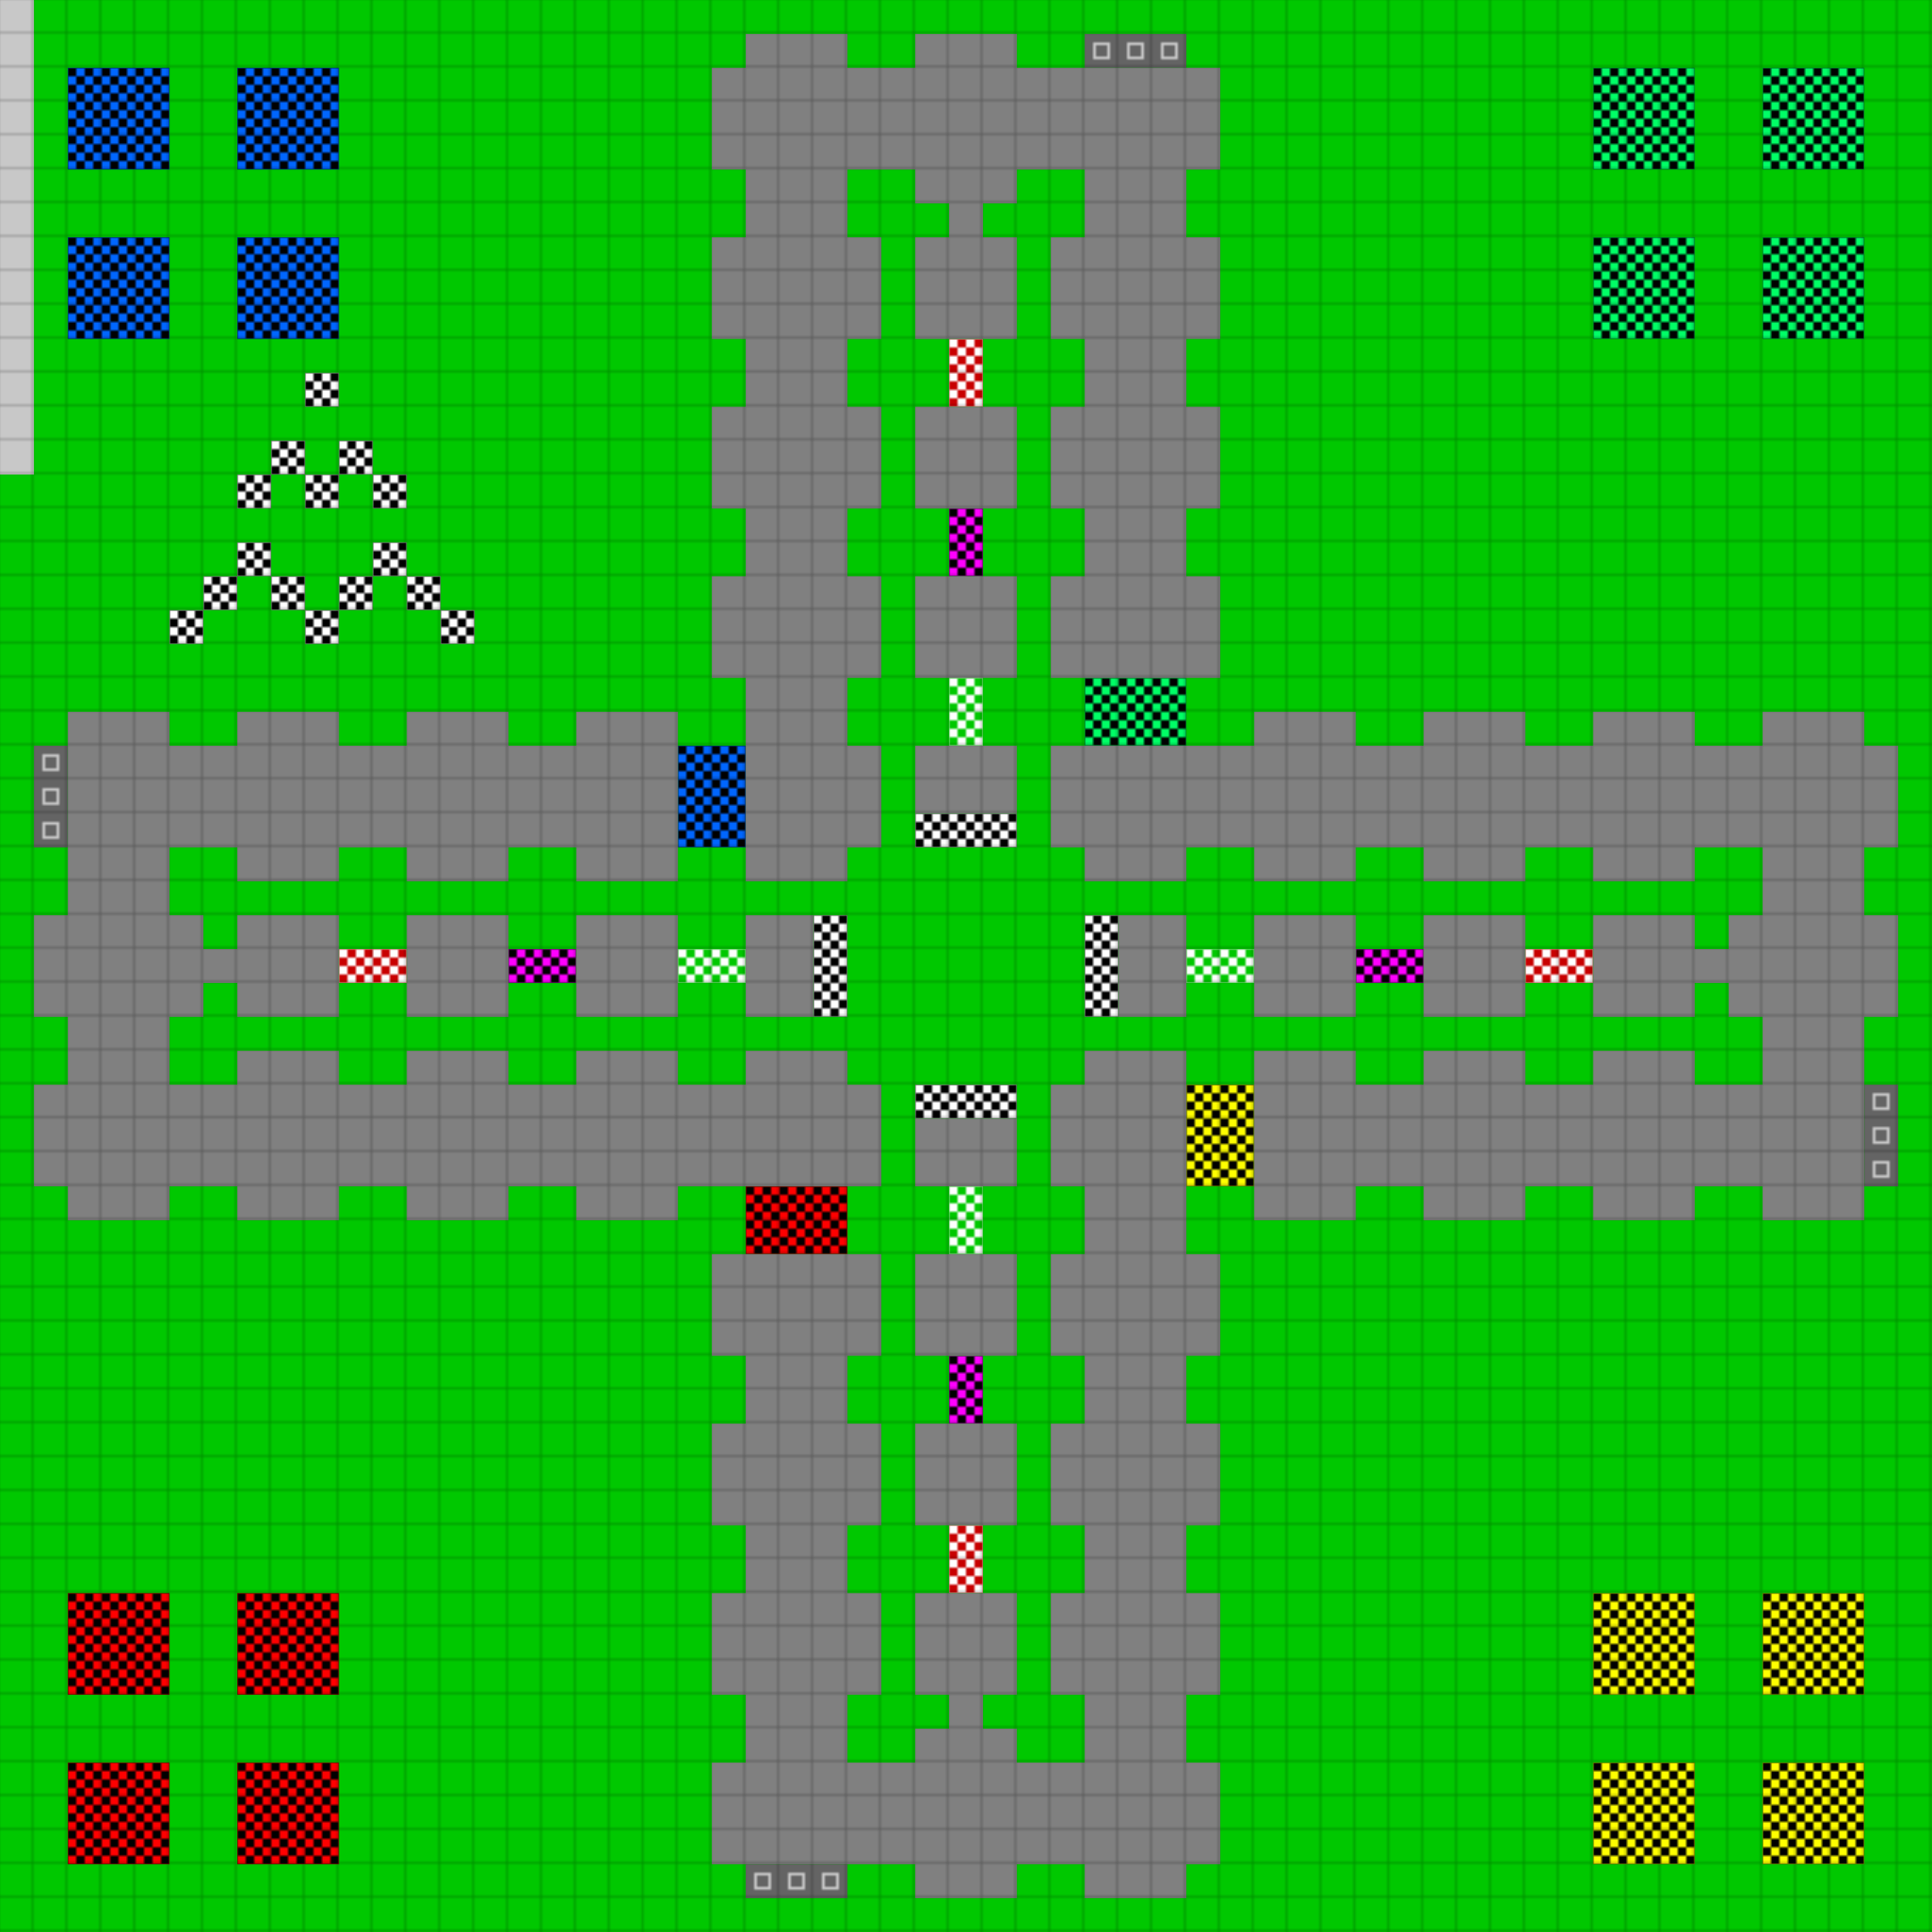 <svg height="684" width="684" id="mapSvgView" xmlns:xlink="http://www.w3.org/1999/xlink" version="1.1" xmlns="http://www.w3.org/2000/svg"> <defs> <style type="text/css"> .grass {fill: rgb(0, 200, 0);} .road {fill: rgb(128, 128, 128);} .start {fill: url(#startPattern)} .finish {fill: url(#finishPattern)} .mud {fill: rgb(100, 70, 0);} .sand {fill: rgb(230, 230, 115);} .water {fill: blue;} .earth {fill: brown;} .night {fill: black;} .parc {fill: rgb(200, 200, 200);} .cp1color {fill: rgb(0, 102, 255);} .cp2color {fill: rgb(0, 100, 200);} .cp3color {fill: rgb(0, 255, 102);} .cp4color {fill: rgb(0, 200, 0);} .cp5color {fill: rgb(255, 255, 0);} .cp6color {fill: rgb(200, 200, 0);} .cp7color {fill: rgb(255, 0, 0);} .cp8color {fill: rgb(200, 0, 0);} .cp9color {fill: rgb(255, 0, 255);} .cp1 {fill: url(#cp1pattern);} .cp2 {fill: url(#cp2pattern);} .cp3 {fill: url(#cp3pattern);} .cp4 {fill: url(#cp4pattern);} .cp5 {fill: url(#cp5pattern);} .cp6 {fill: url(#cp6pattern);} .cp7 {fill: url(#cp7pattern);} .cp8 {fill: url(#cp8pattern);} .cp9 {fill: url(#cp9pattern);} .primaryColor {fill: rgb(0, 255, 102);} </style> <pattern y="0" x="0" height="12" width="12" patternUnits="userSpaceOnUse" id="grid"> <line stroke-width="1" stroke="black" y2="12" x2="12" y1="0" x1="12"></line> <line stroke-width="1" stroke="black" y2="12" x2="12" y1="12" x1="0"></line> </pattern> <pattern y="0" x="0" height="12" width="12" patternUnits="userSpaceOnUse" id="finishPattern"> <rect fill="black" height="12" width="12" y="0" x="0"></rect> <path fill="white" d="M0,0L3,0L3,3L0,3L0,0M6,0L9,0L9,3L6,3L6,0M3,3L6,3L6,6L3,6L3,3M9,3L12,3L12,6L9,6L9,3"></path> <path fill="white" d="M0,6L3,6L3,9L0,9L0,6M6,6L9,6L9,9L6,9L6,6M3,9L6,9L6,12L3,12L3,9M9,9L12,9L12,12L9,12L9,9"></path> </pattern> <pattern y="0" x="0" height="12" width="12" patternUnits="userSpaceOnUse" id="startPattern"> <rect fill="rgb(100,100,100)" height="12" width="12" y="0" x="0"></rect> <rect stroke-width="1" stroke="rgb(200,200,200)" fill="none" height="5" width="5" y="3.5" x="3.5"></rect> &gt; </pattern> <pattern y="0" x="0" height="12" width="12" patternUnits="userSpaceOnUse" id="cp1pattern"> <rect class="cp1color" height="12" width="12" y="0" x="0"></rect> <path fill="black" d="M0,0L3,0L3,3L0,3L0,0M6,0L9,0L9,3L6,3L6,0M3,3L6,3L6,6L3,6L3,3M9,3L12,3L12,6L9,6L9,3"></path> <path fill="black" d="M0,6L3,6L3,9L0,9L0,6M6,6L9,6L9,9L6,9L6,6M3,9L6,9L6,12L3,12L3,9M9,9L12,9L12,12L9,12L9,9"></path> </pattern> <pattern y="0" x="0" height="12" width="12" patternUnits="userSpaceOnUse" id="cp2pattern"> <rect class="cp2color" height="12" width="12" y="0" x="0"></rect> <path fill="white" d="M0,0L3,0L3,3L0,3L0,0M6,0L9,0L9,3L6,3L6,0M3,3L6,3L6,6L3,6L3,3M9,3L12,3L12,6L9,6L9,3"></path> <path fill="white" d="M0,6L3,6L3,9L0,9L0,6M6,6L9,6L9,9L6,9L6,6M3,9L6,9L6,12L3,12L3,9M9,9L12,9L12,12L9,12L9,9"></path> </pattern> <pattern y="0" x="0" height="12" width="12" patternUnits="userSpaceOnUse" id="cp3pattern"> <rect class="cp3color" height="12" width="12" y="0" x="0"></rect> <path fill="black" d="M0,0L3,0L3,3L0,3L0,0M6,0L9,0L9,3L6,3L6,0M3,3L6,3L6,6L3,6L3,3M9,3L12,3L12,6L9,6L9,3"></path> <path fill="black" d="M0,6L3,6L3,9L0,9L0,6M6,6L9,6L9,9L6,9L6,6M3,9L6,9L6,12L3,12L3,9M9,9L12,9L12,12L9,12L9,9"></path> </pattern> <pattern y="0" x="0" height="12" width="12" patternUnits="userSpaceOnUse" id="cp4pattern"> <rect class="cp4color" height="12" width="12" y="0" x="0"></rect> <path fill="white" d="M0,0L3,0L3,3L0,3L0,0M6,0L9,0L9,3L6,3L6,0M3,3L6,3L6,6L3,6L3,3M9,3L12,3L12,6L9,6L9,3"></path> <path fill="white" d="M0,6L3,6L3,9L0,9L0,6M6,6L9,6L9,9L6,9L6,6M3,9L6,9L6,12L3,12L3,9M9,9L12,9L12,12L9,12L9,9"></path> </pattern> <pattern y="0" x="0" height="12" width="12" patternUnits="userSpaceOnUse" id="cp5pattern"> <rect class="cp5color" height="12" width="12" y="0" x="0"></rect> <path fill="black" d="M0,0L3,0L3,3L0,3L0,0M6,0L9,0L9,3L6,3L6,0M3,3L6,3L6,6L3,6L3,3M9,3L12,3L12,6L9,6L9,3"></path> <path fill="black" d="M0,6L3,6L3,9L0,9L0,6M6,6L9,6L9,9L6,9L6,6M3,9L6,9L6,12L3,12L3,9M9,9L12,9L12,12L9,12L9,9"></path> </pattern> <pattern y="0" x="0" height="12" width="12" patternUnits="userSpaceOnUse" id="cp6pattern"> <rect class="cp6color" height="12" width="12" y="0" x="0"></rect> <path fill="white" d="M0,0L3,0L3,3L0,3L0,0M6,0L9,0L9,3L6,3L6,0M3,3L6,3L6,6L3,6L3,3M9,3L12,3L12,6L9,6L9,3"></path> <path fill="white" d="M0,6L3,6L3,9L0,9L0,6M6,6L9,6L9,9L6,9L6,6M3,9L6,9L6,12L3,12L3,9M9,9L12,9L12,12L9,12L9,9"></path> </pattern> <pattern y="0" x="0" height="12" width="12" patternUnits="userSpaceOnUse" id="cp7pattern"> <rect class="cp7color" height="12" width="12" y="0" x="0"></rect> <path fill="black" d="M0,0L3,0L3,3L0,3L0,0M6,0L9,0L9,3L6,3L6,0M3,3L6,3L6,6L3,6L3,3M9,3L12,3L12,6L9,6L9,3"></path> <path fill="black" d="M0,6L3,6L3,9L0,9L0,6M6,6L9,6L9,9L6,9L6,6M3,9L6,9L6,12L3,12L3,9M9,9L12,9L12,12L9,12L9,9"></path> </pattern> <pattern y="0" x="0" height="12" width="12" patternUnits="userSpaceOnUse" id="cp8pattern"> <rect class="cp8color" height="12" width="12" y="0" x="0"></rect> <path fill="white" d="M0,0L3,0L3,3L0,3L0,0M6,0L9,0L9,3L6,3L6,0M3,3L6,3L6,6L3,6L3,3M9,3L12,3L12,6L9,6L9,3"></path> <path fill="white" d="M0,6L3,6L3,9L0,9L0,6M6,6L9,6L9,9L6,9L6,6M3,9L6,9L6,12L3,12L3,9M9,9L12,9L12,12L9,12L9,9"></path> </pattern> <pattern y="0" x="0" height="12" width="12" patternUnits="userSpaceOnUse" id="cp9pattern"> <rect class="cp9color" height="12" width="12" y="0" x="0"></rect> <path fill="black" d="M0,0L3,0L3,3L0,3L0,0M6,0L9,0L9,3L6,3L6,0M3,3L6,3L6,6L3,6L3,3M9,3L12,3L12,6L9,6L9,3"></path> <path fill="black" d="M0,6L3,6L3,9L0,9L0,6M6,6L9,6L9,9L6,9L6,6M3,9L6,9L6,12L3,12L3,9M9,9L12,9L12,12L9,12L9,9"></path> </pattern> </defs> <rect height="100%" width="100%" y="0" x="0" class="grass" id="mainfill"></rect> <g id="paths"><path class="cp1" d="M24,24L24,24L60,24L60,60L24,60L24,24M84,24L84,24L120,24L120,60L84,60L84,24M24,84L24,84L60,84L60,120L24,120L24,84M84,84L84,84L120,84L120,120L84,120L84,84M240,264L240,264L264,264L264,300L240,300Z"></path><path class="cp3" d="M564,24L564,24L600,24L600,60L564,60L564,24M624,24L624,24L660,24L660,60L624,60L624,24M564,84L564,84L600,84L600,120L564,120L564,84M624,84L624,84L660,84L660,120L624,120L624,84M384,240L384,240L420,240L420,264L384,264Z"></path><path class="cp4" d="M336,240L336,240L348,240L348,264L336,264L336,240M240,336L240,336L264,336L264,348L240,348L240,336M420,336L420,336L444,336L444,348L420,348L420,336M336,420L336,420L348,420L348,444L336,444Z"></path><path class="cp5" d="M420,384L420,384L444,384L444,420L420,420L420,384M564,564L564,564L600,564L600,600L564,600L564,564M624,564L624,564L660,564L660,600L624,600L624,564M564,624L564,624L600,624L600,660L564,660L564,624M624,624L624,624L660,624L660,660L624,660Z"></path><path class="cp7" d="M264,420L264,420L300,420L300,444L264,444L264,420M24,564L24,564L60,564L60,600L24,600L24,564M84,564L84,564L120,564L120,600L84,600L84,564M24,624L24,624L60,624L60,660L24,660L24,624M84,624L84,624L120,624L120,660L84,660Z"></path><path class="cp8" d="M336,120L336,120L348,120L348,144L336,144L336,120M120,336L120,336L144,336L144,348L120,348L120,336M540,336L540,336L564,336L564,348L540,348L540,336M336,540L336,540L348,540L348,564L336,564Z"></path><path class="cp9" d="M336,180L336,180L348,180L348,204L336,204L336,180M180,336L180,336L204,336L204,348L180,348L180,336M480,336L480,336L504,336L504,348L480,348L480,336M336,480L336,480L348,480L348,504L336,504Z"></path><path class="parc" d="M0,0L0,0L12,0L12,168L0,168Z"></path><path class="road" d="M264,12L264,12L300,12L300,24L324,24L324,12L360,12L360,24L432,24L432,60L420,60L420,84L432,84L432,120L420,120L420,144L432,144L432,180L420,180L420,204L432,204L432,240L372,240L372,204L384,204L384,180L372,180L372,144L384,144L384,120L372,120L372,84L384,84L384,60L360,60L360,72L348,72L348,84L360,84L360,120L324,120L324,84L336,84L336,72L324,72L324,60L300,60L300,84L312,84L312,120L300,120L300,144L312,144L312,180L300,180L300,204L312,204L312,240L300,240L300,264L312,264L312,300L300,300L300,312L264,312L264,240L252,240L252,204L264,204L264,180L252,180L252,144L264,144L264,120L252,120L252,84L264,84L264,60L252,60L252,24L264,24L264,12M324,144L324,144L360,144L360,180L324,180L324,144M324,204L324,204L360,204L360,240L324,240L324,204M24,252L24,252L60,252L60,264L84,264L84,252L120,252L120,264L144,264L144,252L180,252L180,264L204,264L204,252L240,252L240,312L204,312L204,300L180,300L180,312L144,312L144,300L120,300L120,312L84,312L84,300L60,300L60,324L72,324L72,336L84,336L84,324L120,324L120,360L84,360L84,348L72,348L72,360L60,360L60,384L84,384L84,372L120,372L120,384L144,384L144,372L180,372L180,384L204,384L204,372L240,372L240,384L264,384L264,372L300,372L300,384L312,384L312,420L240,420L240,432L204,432L204,420L180,420L180,432L144,432L144,420L120,420L120,432L84,432L84,420L60,420L60,432L24,432L24,420L12,420L12,384L24,384L24,360L12,360L12,324L24,324L24,252M444,252L444,252L480,252L480,264L504,264L504,252L540,252L540,264L564,264L564,252L600,252L600,264L624,264L624,252L660,252L660,264L672,264L672,300L660,300L660,324L672,324L672,360L660,360L660,432L624,432L624,420L600,420L600,432L564,432L564,420L540,420L540,432L504,432L504,420L480,420L480,432L444,432L444,372L480,372L480,384L504,384L504,372L540,372L540,384L564,384L564,372L600,372L600,384L624,384L624,360L612,360L612,348L600,348L600,360L564,360L564,324L600,324L600,336L612,336L612,324L624,324L624,300L600,300L600,312L564,312L564,300L540,300L540,312L504,312L504,300L480,300L480,312L444,312L444,300L420,300L420,312L384,312L384,300L372,300L372,264L444,264L444,252M324,264L324,264L360,264L360,288L324,288L324,264M144,324L144,324L180,324L180,360L144,360L144,324M204,324L204,324L240,324L240,360L204,360L204,324M264,324L264,324L288,324L288,360L264,360L264,324M396,324L396,324L420,324L420,360L396,360L396,324M444,324L444,324L480,324L480,360L444,360L444,324M504,324L504,324L540,324L540,360L504,360L504,324M384,372L384,372L420,372L420,444L432,444L432,480L420,480L420,504L432,504L432,540L420,540L420,564L432,564L432,600L420,600L420,624L432,624L432,660L420,660L420,672L384,672L384,660L360,660L360,672L324,672L324,660L252,660L252,624L264,624L264,600L252,600L252,564L264,564L264,540L252,540L252,504L264,504L264,480L252,480L252,444L312,444L312,480L300,480L300,504L312,504L312,540L300,540L300,564L312,564L312,600L300,600L300,624L324,624L324,612L336,612L336,600L324,600L324,564L360,564L360,600L348,600L348,612L360,612L360,624L384,624L384,600L372,600L372,564L384,564L384,540L372,540L372,504L384,504L384,480L372,480L372,444L384,444L384,420L372,420L372,384L384,384L384,372M324,396L324,396L360,396L360,420L324,420L324,396M324,444L324,444L360,444L360,480L324,480L324,444M324,504L324,504L360,504L360,540L324,540Z"></path><path class="start" d="M384,12L384,12L420,12L420,24L384,24L384,12M12,264L12,264L24,264L24,300L12,300L12,264M660,384L660,384L672,384L672,420L660,420L660,384M264,660L264,660L300,660L300,672L264,672Z"></path><path class="finish" d="M108,132L108,132L120,132L120,144L108,144L108,132M96,156L96,156L108,156L108,168L96,168L96,156M108,168L108,168L120,168L120,156L132,156L132,168L120,168L120,180L108,180L108,168M96,168L96,168L96,180L84,180L84,168L96,168M132,168L132,168L144,168L144,180L132,180L132,168M84,192L84,192L96,192L96,204L84,204L84,192M96,204L96,204L108,204L108,216L96,216L96,204M84,204L84,204L84,216L72,216L72,204L84,204M132,192L132,192L144,192L144,204L132,204L132,192M144,204L144,204L156,204L156,216L144,216L144,204M132,204L132,204L132,216L120,216L120,204L132,204M72,216L72,216L72,228L60,228L60,216L72,216M108,216L108,216L120,216L120,228L108,228L108,216M156,216L156,216L168,216L168,228L156,228L156,216M324,288L324,288L360,288L360,300L324,300L324,288M288,324L288,324L300,324L300,360L288,360L288,324M384,324L384,324L396,324L396,360L384,360L384,324M324,384L324,384L360,384L360,396L324,396Z"></path></g> <rect opacity=".3" fill="url(#grid)" height="100%" width="100%" y="0" x="0"></rect></svg>